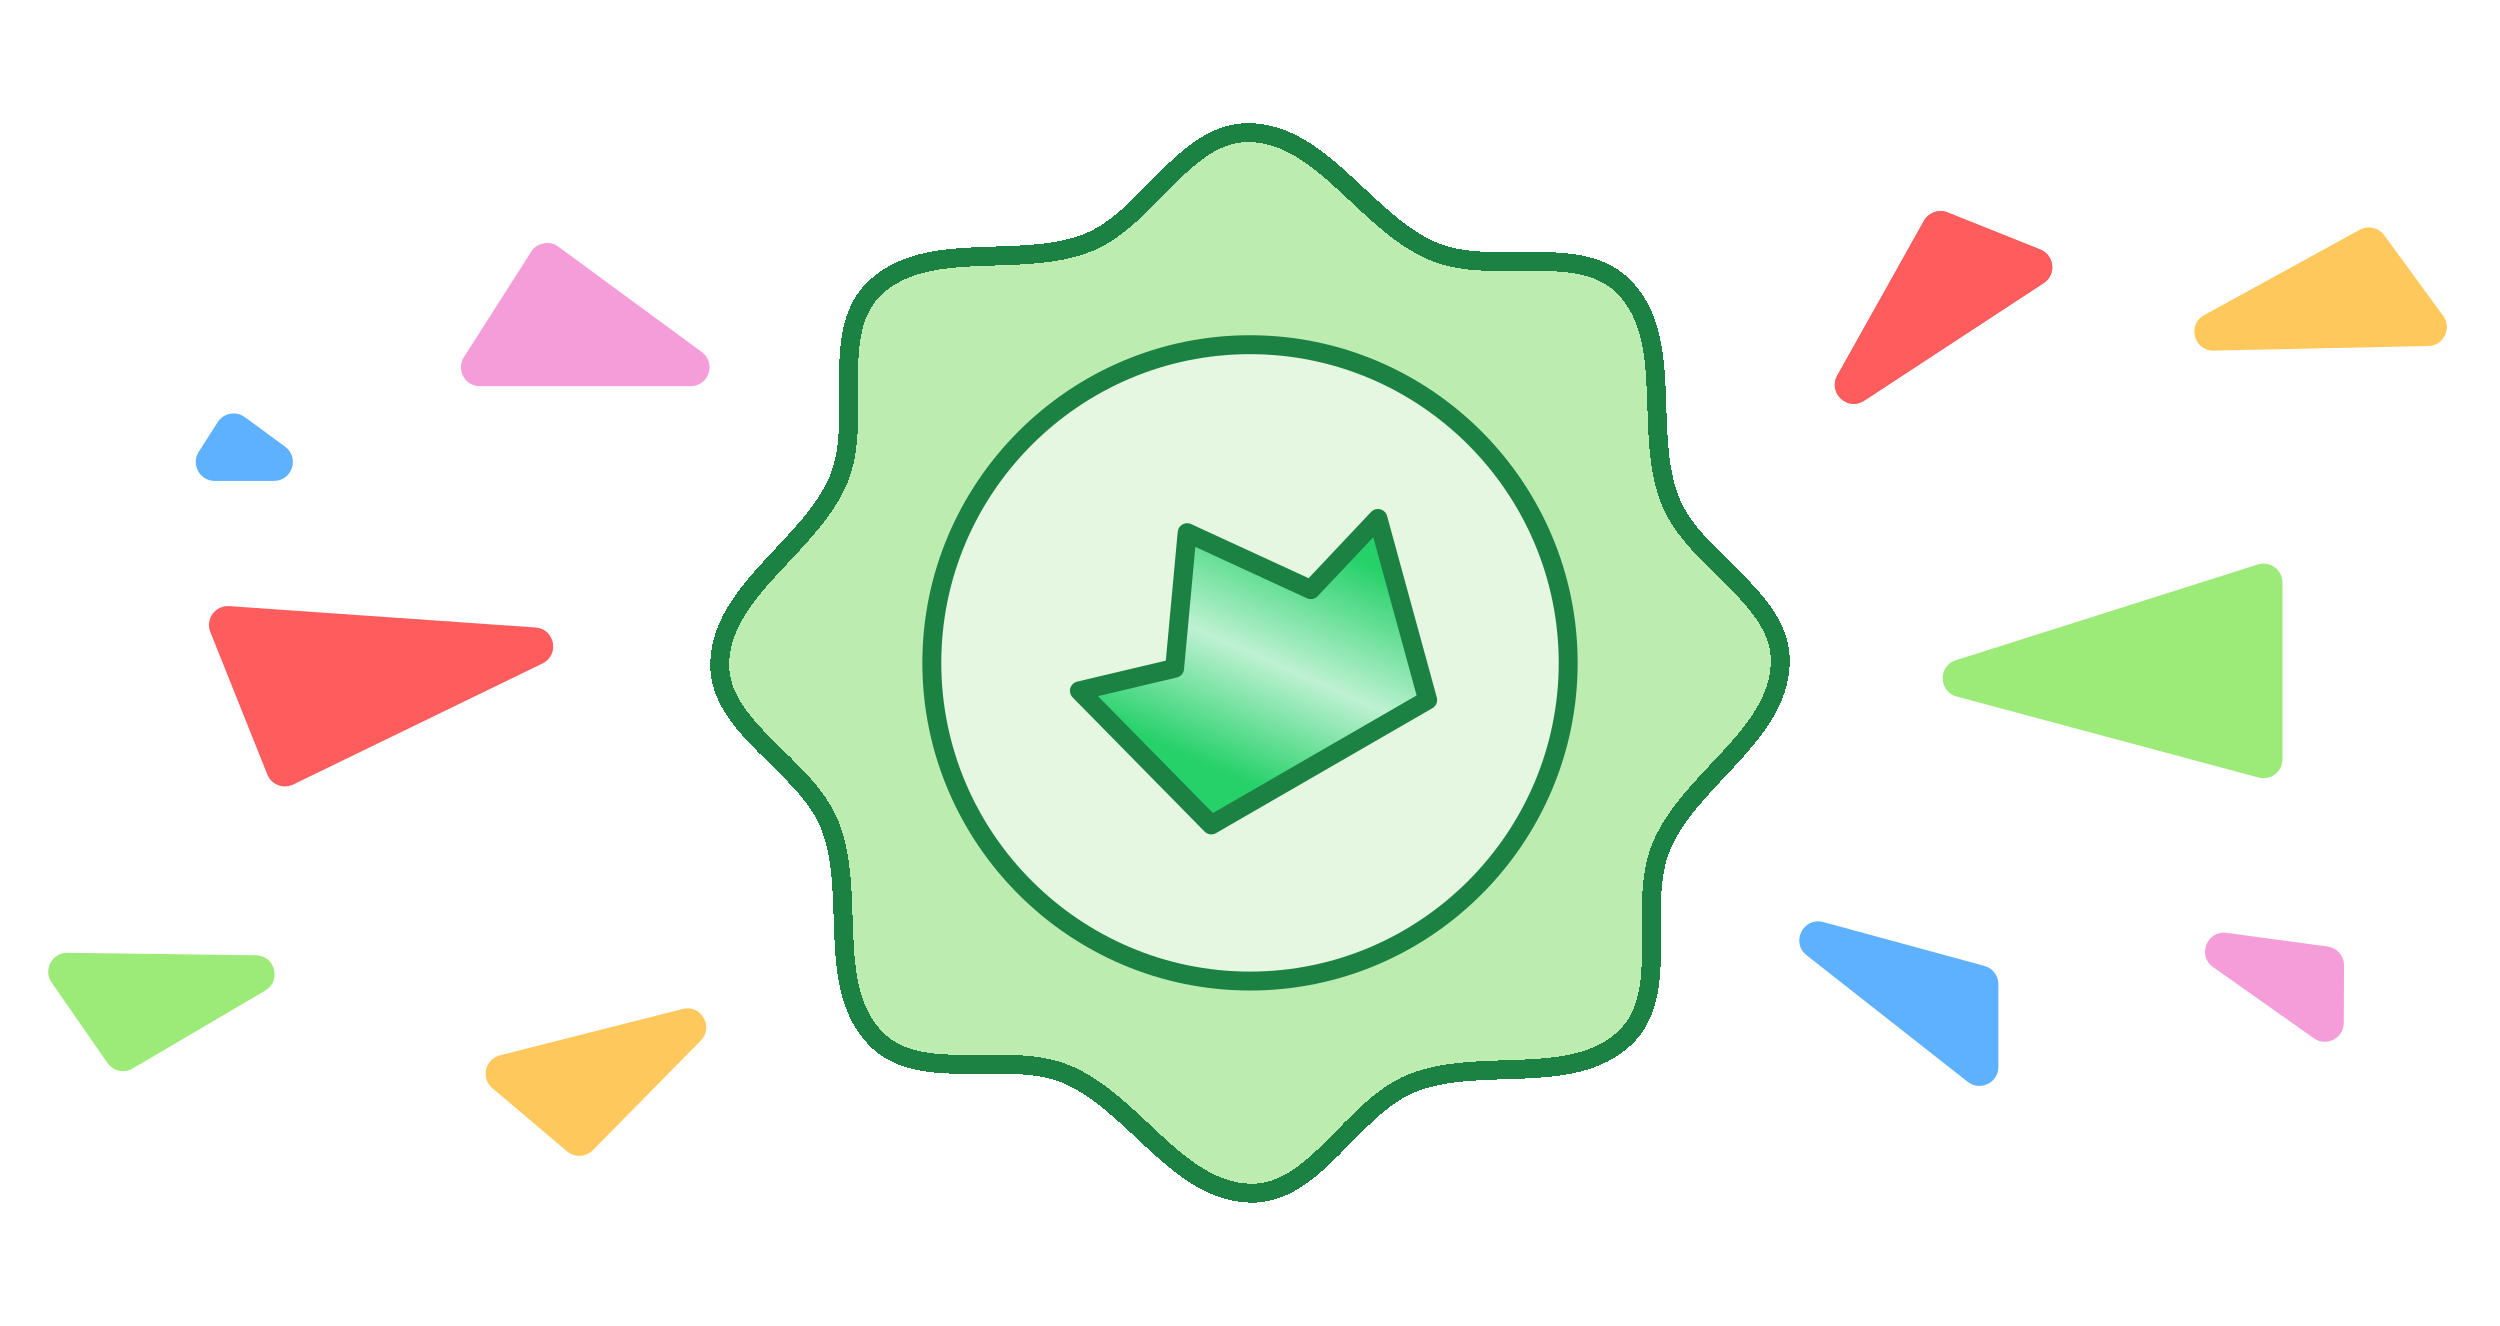<svg width="132" height="70" viewBox="0 0 132 70" fill="none" xmlns="http://www.w3.org/2000/svg">
<g clip-path="url(#clip0_988_12927)">
<g filter="url(#filter0_d_988_12927)">
<path d="M66 7.002C69.853 7.108 72.146 11.811 75.707 13.286C78.87 14.597 83.445 12.715 85.798 15.202C88.447 18.002 86.743 22.949 88.218 26.51C89.528 29.673 94.094 31.578 93.999 35C93.892 38.853 89.189 41.146 87.714 44.708C86.404 47.87 88.285 52.445 85.798 54.798C82.998 57.447 78.051 55.743 74.49 57.218C71.327 58.529 69.422 63.094 66 62.999C62.147 62.892 59.854 58.189 56.293 56.714C53.13 55.404 48.555 57.285 46.202 54.798C43.553 51.998 45.257 47.051 43.782 43.49C42.472 40.327 37.907 38.422 38.002 35C38.108 31.147 42.811 28.854 44.286 25.293C45.596 22.13 43.715 17.555 46.202 15.202C49.002 12.553 53.949 14.257 57.51 12.782C60.673 11.472 62.578 6.907 66 7.002Z" fill="#7CDB64" fill-opacity="0.5" shape-rendering="crispEdges"/>
<path d="M66 7.002C69.853 7.108 72.146 11.811 75.707 13.286C78.87 14.597 83.445 12.715 85.798 15.202C88.447 18.002 86.743 22.949 88.218 26.51C89.528 29.673 94.094 31.578 93.999 35C93.892 38.853 89.189 41.146 87.714 44.708C86.404 47.87 88.285 52.445 85.798 54.798C82.998 57.447 78.051 55.743 74.49 57.218C71.327 58.529 69.422 63.094 66 62.999C62.147 62.892 59.854 58.189 56.293 56.714C53.13 55.404 48.555 57.285 46.202 54.798C43.553 51.998 45.257 47.051 43.782 43.49C42.472 40.327 37.907 38.422 38.002 35C38.108 31.147 42.811 28.854 44.286 25.293C45.596 22.13 43.715 17.555 46.202 15.202C49.002 12.553 53.949 14.257 57.51 12.782C60.673 11.472 62.578 6.907 66 7.002Z" stroke="#1B8243" stroke-miterlimit="22.926" stroke-linecap="round" stroke-linejoin="round" shape-rendering="crispEdges"/>
</g>
<path d="M66 51.8C75.253 51.8 82.8 44.253 82.8 35C82.8 25.747 75.253 18.2 66 18.2C56.747 18.2 49.2 25.747 49.2 35C49.2 44.253 56.747 51.8 66 51.8Z" fill="white" fill-opacity="0.6" stroke="#1B8243" stroke-miterlimit="22.926" stroke-linecap="round" stroke-linejoin="round"/>
<path d="M62.681 28.126L69.212 31.133L72.755 27.375L75.381 36.959L63.957 43.555L56.993 36.475L62.019 35.285L62.681 28.126Z" fill="#26D16A"/>
<path d="M62.681 28.126L69.212 31.133L72.755 27.375L75.381 36.959L63.957 43.555L56.993 36.475L62.019 35.285L62.681 28.126Z" fill="url(#paint0_linear_988_12927)" fill-opacity="0.7"/>
<path d="M62.681 28.126L69.212 31.133L72.755 27.375L75.381 36.959L63.957 43.555L56.993 36.475L62.019 35.285L62.681 28.126Z" stroke="#1B8243" stroke-miterlimit="22.926" stroke-linecap="round" stroke-linejoin="round"/>
</g>
<path d="M29.48 13.024L37.054 18.586C37.833 19.158 37.429 20.392 36.462 20.392H25.338C24.549 20.392 24.07 19.52 24.495 18.854L28.046 13.292C28.357 12.805 29.015 12.682 29.48 13.024Z" fill="#F59DD9"/>
<path d="M12.927 22.024L15.054 23.586C15.833 24.158 15.429 25.392 14.463 25.392H11.338C10.549 25.392 10.07 24.52 10.495 23.854L11.492 22.292C11.803 21.805 12.461 21.682 12.927 22.024Z" fill="#5DB1FF"/>
<path d="M12.104 32.003L28.277 33.132C29.299 33.203 29.566 34.581 28.645 35.029L15.48 41.423C14.958 41.676 14.33 41.434 14.115 40.895L11.106 33.372C10.832 32.687 11.368 31.952 12.104 32.003Z" fill="#FF5D5D"/>
<path d="M26.396 55.722L36.041 53.274C37.023 53.025 37.71 54.224 37 54.945L31.301 60.732C30.934 61.104 30.341 61.131 29.942 60.793L25.997 57.455C25.376 56.929 25.608 55.922 26.396 55.722Z" fill="#FFC85D"/>
<path d="M3.561 50.308L13.511 50.439C14.523 50.453 14.877 51.789 14.005 52.301L7.002 56.416C6.551 56.681 5.972 56.554 5.674 56.124L2.727 51.878C2.263 51.21 2.748 50.297 3.561 50.308Z" fill="#9CEA77"/>
<path d="M101.585 11.658L97.009 19.829C96.498 20.742 97.554 21.728 98.43 21.154L107.908 14.944C108.585 14.501 108.482 13.48 107.731 13.179L102.829 11.218C102.362 11.032 101.83 11.22 101.585 11.658Z" fill="#FF5D5D"/>
<path d="M101.585 11.658L97.009 19.829C96.498 20.742 97.554 21.728 98.43 21.154L107.908 14.944C108.585 14.501 108.482 13.48 107.731 13.179L102.829 11.218C102.362 11.032 101.83 11.22 101.585 11.658Z" fill="#FF5D5D"/>
<path d="M124.595 12.132L116.384 16.636C115.467 17.14 115.841 18.535 116.887 18.513L128.216 18.269C129.024 18.252 129.479 17.332 129.001 16.679L125.883 12.418C125.586 12.012 125.035 11.89 124.595 12.132Z" fill="#FFC85D"/>
<path d="M122.899 49.977L117.561 49.255C116.524 49.115 115.995 50.46 116.85 51.063L122.174 54.822C122.835 55.289 123.747 54.819 123.751 54.01L123.765 50.973C123.767 50.471 123.396 50.045 122.899 49.977Z" fill="#F59DD9"/>
<path d="M119.212 29.805L103.272 34.859C102.32 35.161 102.351 36.519 103.316 36.778L119.256 41.054C119.891 41.225 120.515 40.746 120.515 40.089V30.758C120.515 30.082 119.857 29.601 119.212 29.805Z" fill="#9CEA77"/>
<path d="M104.776 50.999L96.269 48.685C95.217 48.4 94.531 49.763 95.389 50.437L103.896 57.121C104.552 57.637 105.514 57.169 105.514 56.335V51.964C105.514 51.513 105.212 51.118 104.776 50.999Z" fill="#5DB1FF"/>
<defs>
<filter id="filter0_d_988_12927" x="31.5" y="0.5" width="69" height="69" filterUnits="userSpaceOnUse" color-interpolation-filters="sRGB">
<feFlood flood-opacity="0" result="BackgroundImageFix"/>
<feColorMatrix in="SourceAlpha" type="matrix" values="0 0 0 0 0 0 0 0 0 0 0 0 0 0 0 0 0 0 127 0" result="hardAlpha"/>
<feOffset/>
<feGaussianBlur stdDeviation="3"/>
<feComposite in2="hardAlpha" operator="out"/>
<feColorMatrix type="matrix" values="0 0 0 0 0 0 0 0 0 0 0 0 0 0 0 0 0 0 0.3 0"/>
<feBlend mode="normal" in2="BackgroundImageFix" result="effect1_dropShadow_988_12927"/>
<feBlend mode="normal" in="SourceGraphic" in2="effect1_dropShadow_988_12927" result="shape"/>
</filter>
<linearGradient id="paint0_linear_988_12927" x1="63.2" y1="43.4" x2="70.9" y2="25.9" gradientUnits="userSpaceOnUse">
<stop offset="0.156" stop-color="white" stop-opacity="0"/>
<stop offset="0.487" stop-color="white"/>
<stop offset="0.839" stop-color="white" stop-opacity="0"/>
</linearGradient>
<clipPath id="clip0_988_12927">
<rect width="70" height="70" fill="white" transform="translate(31)"/>
</clipPath>
</defs>
</svg>
